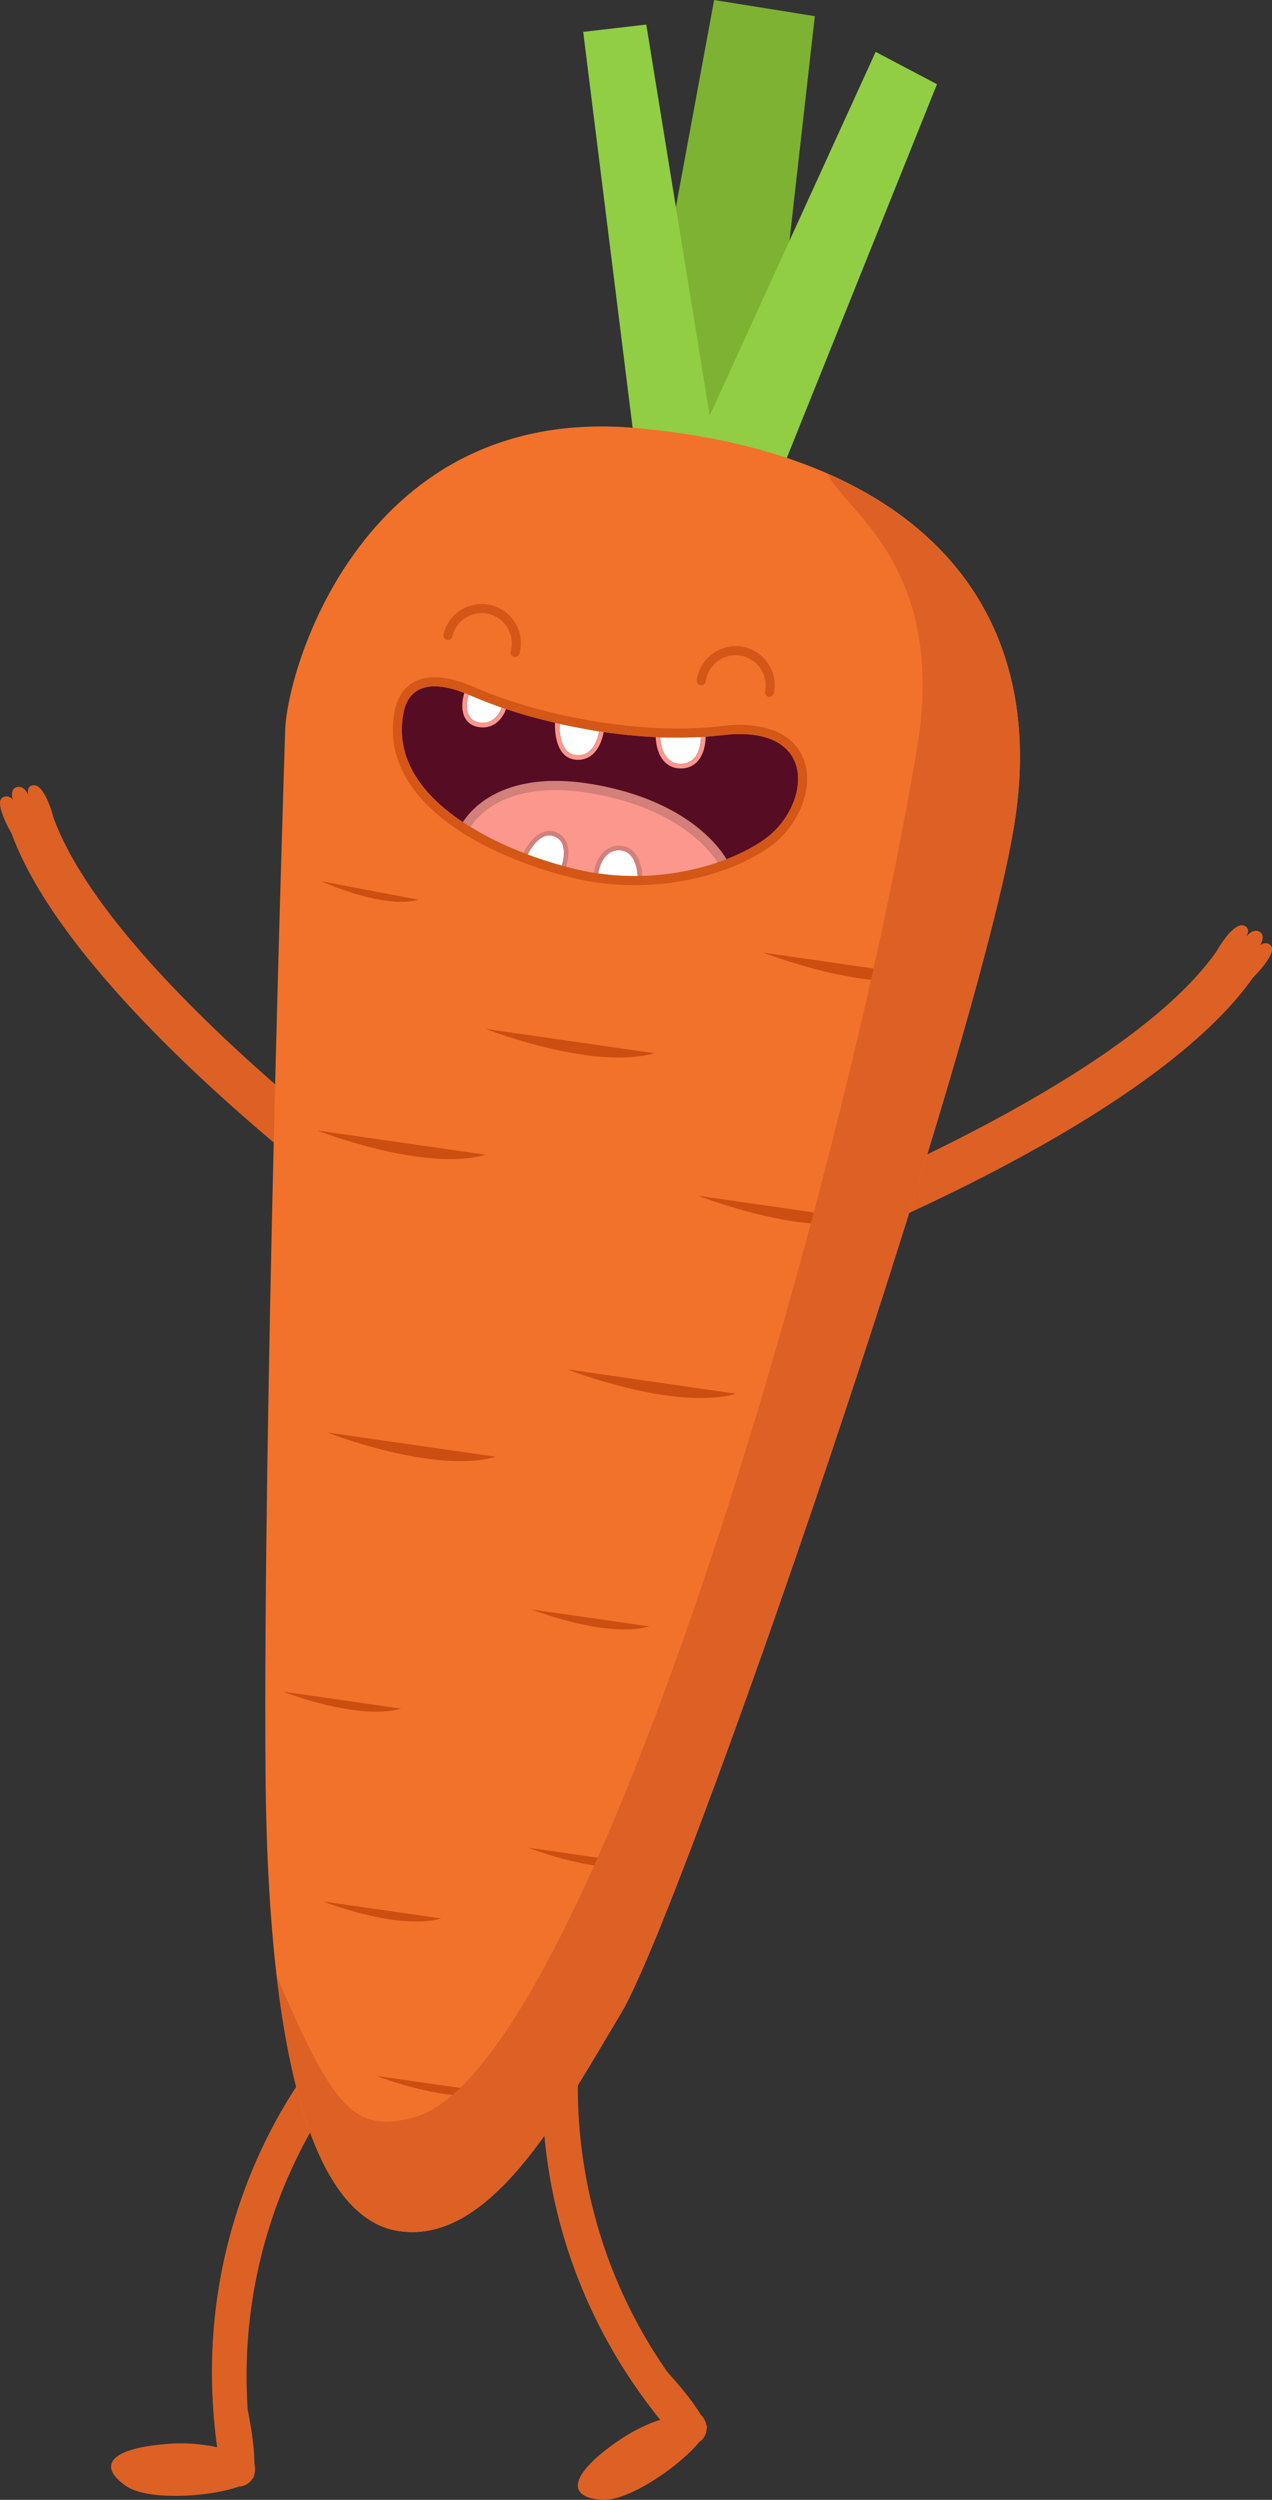 <svg xmlns="http://www.w3.org/2000/svg" width="549.59" height="1080" viewBox="0 0 549.59 1080"><rect x="0" y="0" width="549.59" height="1080" fill="#333333" stroke="none"/><g id="Слой_2" data-name="Слой 2"><g id="vegetable07_79343672"><g id="vegetable07_79343672-2" data-name="vegetable07_79343672"><path d="M236.32 875.33c-.7 3.73-15.91 89.55 48.93 170.08-5.25 1.65-12.54 4.89-21.19 11.26-17.88 13.18-19 22.27-4 23.3 11.45.78 33.68-14.62 42.08-25 .23-.16.48-.3.71-.49v0a7.21 7.21.0 0 0 2.47-5.13 2.88 2.88.0 0 0-.15-1.93l-.07-.12a7.69 7.69.0 0 0-1.71-3.39l-.65-.75c-4.28-7-9.31-12.64-14.56-18.64A214.91 214.91.0 0 1 249.66 902.1c.2-5.58.6-8.71.6-8.71l-.43.47a126.55 126.55.0 0 1 1.42-15.33 7.8 7.8.0 0 0-6.08-8.95A7.32 7.32.0 0 0 236.32 875.33z" fill="#dd6124"/><path d="M139.33 886.29c-2.52 2.84-59.69 68.62-45.5 171a73.08 73.08.0 0 0-24-1.24c-22.12 2.11-27.77 9.32-15.41 17.93 9.42 6.56 36.4 4.78 48.93.22a6.33 6.33.0 0 0 .86-.06h0a7.26 7.26.0 0 0 4.76-3.12 2.88 2.88.0 0 0 .86-1.73.76.76.0 0 0 0-.15 7.73 7.73.0 0 0 .27-3.78c-.06-.33-.11-.66-.17-1-.08-8.18-1.49-15.62-2.91-23.47A215 215 0 0 1 137 916.11c3.05-4.69 5-7.16 5-7.16l-.61.18a126.25 126.25.0 0 1 9.11-12.42 7.79 7.79.0 0 0-.62-10.8A7.32 7.32.0 0 0 139.33 886.29z" fill="#dd6124"/><path d="M23.14 353.31s-3.64-14.48-8.68-14.06c-3.62.31-2.09 4.59-2.09 4.59S10.73 339 7.08 340.1c-2.27.68-2.11 3.93-1.56 5.52a3.21 3.21.0 0 0-4.55-1c-3.59 2.53 4 15.38 4 15.38 27.49 75.16 158.35 169.38 163.91 173.35a9.69 9.69.0 1 0 11.28-15.77C178.81 516.62 48.6 422.91 23.14 353.31z" fill="#dd6124"/><path d="M544.45 408.39c.95-1.38 1.95-4.49-.06-5.73-3.25-2-6.09 2.23-6.09 2.23s2.6-3.73-.83-5c-4.75-1.72-12 11.32-12 11.32-42.66 60.6-192.75 117.25-194.26 117.82A9.7 9.7.0 1 0 338 547.23c6.4-2.39 157.25-59.38 203.33-124.82.0.0 10.63-10.44 7.82-13.82C547.53 406.68 545.37 407.64 544.45 408.39z" fill="#dd6124"/><path d="M308.55.0 274.42 184.89 331.12 192.46 352.06 6.99 308.55.0z" fill="#7eb232"/><path d="M274.37 193.09 251.98 13.77 279.24 10.61 309.66 198.17 274.37 193.09z" fill="#91ce43"/><path d="M378.34 22.41 404.84 36.38 338.46 201.53 298.51 197.36 378.34 22.41z" fill="#91ce43"/><path d="M171.21 963.68c-28-5.12-55.48-50-56.5-199.27s7.61-420.72 8.5-448.81S158 174.7 274.42 184.89s179.36 72 164 170.29S294.25 826.48 268.47 869.52C242.3 913.21 211.53 971 171.21 963.68z" fill="#f2722b"/><path d="M204.06 300.79c20.35 9 66.14 21.7 108.12 16.8s38.06 30.51 18.47 44.79c-15.25 11.12-47.84 21.4-82.32 13s-81.09-30.94-74-67.51C176.21 298.47 183.71 291.73 204.06 300.79z" fill="#560c23"/><path d="M216.75 305.7s-2.49 8-10.06 6.36-4.22-11.93-4.22-11.93z" fill="#fff"/><path d="M200.6 299.52c-.21.65-2 6.4.33 10.64a7.59 7.59.0 0 0 5 3.76l.33.08c7.38 1.6 11.31-4.35 12.37-7.72l.55-1.77-1.71-.67-14.28-5.57-1.93-.75zm1.87.61 14.28 5.57s-2.49 8-10.06 6.36l-.27-.06C199.21 310.18 202.47 300.13 202.47 300.13z" fill="#fb978d"/><path d="M258.87 316s-1.6 11.92-10.85 10.08c-6.88-1.36-6.27-13.35-6.27-13.35z" fill="#fff"/><path d="M239.79 312.62c0 .54-.58 13.27 7.43 15.3l.4.09a9.45 9.45.0 0 0 7.7-1.52c4.5-3.26 5.45-10 5.49-10.26l.25-1.86-1.82-.34-17.11-3.28-2.22-.42zm2 .09L258.87 316s-1.6 11.92-10.85 10.08l-.31-.07C241.16 324.34 241.75 312.71 241.75 312.71z" fill="#fb978d"/><path d="M302.89 318.46s.28 11.41-8.6 11.54-9-11.41-9-11.41z" fill="#fff"/><path d="M283.34 318.62c0 .46.19 11 8.19 13.06a10.85 10.85.0 0 0 2.77.3 9.38 9.38.0 0 0 6.94-2.91c3.74-3.92 3.62-10.4 3.62-10.67l-.05-1.93h-1.92l-17.58.13h-2zm2 0 17.59-.13s.28 11.41-8.6 11.54a8.92 8.92.0 0 1-2.27-.25C285.38 328.07 285.3 318.59 285.3 318.59z" fill="#fb978d"/><path d="M257 341c44.72 8.1 56.09 32.77 56.09 32.77s-25 11.22-57.73 5.26c-33.78-6.16-54.55-21.27-54.55-21.27S212.3 332.91 257 341z" fill="#fb978d"/><path d="M199 356.94s19.33 14 54 22.21c32.59 7.7 61.85-6.22 61.85-6.22-.42-.9-10.69-22.38-48.67-32-2.85-.72-5.82-1.36-8.83-1.9C211.69 330.79 199.53 355.87 199 356.94zm4.39.2c3.24-5.05 16.52-20.82 53.22-14.18 2.93.53 5.81 1.16 8.58 1.85 29.65 7.49 41.65 22.71 45 28a107.25 107.25.0 0 1-54.52 4.29c-3.44-.62-6.9-1.37-10.3-2.23C223.13 369.22 208 360.13 203.43 357.14z" fill="#d37f7a"/><path d="M239.11 361.23c7.4 2.38 3.48 13.09 3.48 13.09s-2.31-.74-8-2.25A57.52 57.52.0 0 1 228 369.2S232.68 359.16 239.11 361.23z" fill="#fff"/><path d="M226.23 368.36l-.82 1.76 1.71.85a55.33 55.33.0 0 0 6.95 3c5.56 1.47 7.89 2.21 7.92 2.22l1.78.57.66-1.79c.1-.27 2.43-6.76.17-11.48a7.86 7.86.0 0 0-4.88-4.17c-.17-.06-.33-.1-.49-.14C231.51 357.25 226.44 367.91 226.23 368.36zm1.77.84s4.5-9.65 10.73-8.08l.38.11c7.4 2.38 3.48 13.09 3.48 13.09s-2.31-.74-8-2.25A57.52 57.52.0 0 1 228 369.2z" fill="#d37f7a"/><path d="M267.53 367.34c7.75.13 7.94 11.17 7.94 11.17s-6.38-.11-8.54-.26-8.4-.88-8.4-.88S259.79 367.2 267.53 367.34z" fill="#fff"/><path d="M256.58 377.14l-.24 2 2 .23c.25.0 6.32.75 8.5.9s8.37.26 8.63.27h2.05v-2.07c0-.45-.28-10.94-7.77-12.83h0a8.86 8.86.0 0 0-2.09-.27C260.05 365.22 257.09 373 256.58 377.14zm1.95.23s1.26-10.17 9-10a7.16 7.16.0 0 1 1.65.21c6.13 1.55 6.29 11 6.29 11s-6.38-.11-8.54-.26S258.53 377.37 258.53 377.37z" fill="#d37f7a"/><path d="M170.53 307.13c-3.43 17.58 4.26 34.1 22.23 47.77s41.06 20.92 53.17 24l1.46.36c34.4 8.38 68.46-1.2 85.53-13.65 11-8 17.53-22.18 15.44-33.59-1.63-8.87-7.94-15.12-17.77-17.6h0a52.66 52.66.0 0 0-18.83-.75c-30 3.5-60.24-2.49-75.6-6.37a196.67 196.67.0 0 1-30.5-10.12 60.83 60.83.0 0 0-9.87-3.52c-7.36-1.86-13.37-1.34-17.84 1.55C174.14 297.64 171.58 301.77 170.53 307.13zm3.85.74c1.52-7.81 7-13.78 20.43-10.38a57.64 57.64.0 0 1 9.25 3.3 200.76 200.76.0 0 0 31.11 10.34c22.24 5.62 50.39 9.56 77 6.46 7.06-.83 12.82-.51 17.43.66 22.79 5.75 17.34 32.25 1 44.13-15.25 11.12-47.84 21.4-82.32 13l-1.42-.35C212.59 366.36 167.34 343.94 174.38 307.87z" fill="#d45717"/><path d="M191.73 273.7A16.92 16.92.0 1 1 224.54 282l-.09.32a2 2 0 0 1-2.44 1.4 1.94 1.94.0 0 1-1.36-2.41 1.55 1.55.0 0 0 .07-.23 13 13 0 1 0-25.2-6.41c0 .13.0.2-.05.28a2 2 0 0 1-2.35 1.51h-.05a2 2 0 0 1-1.42-2.36C191.68 273.91 191.7 273.81 191.73 273.7z" fill="#d45717"/><path d="M301.07 293.43a17.15 17.15.0 0 1 19.62-14.08 17 17 0 0 1 13.77 19.71c0 .11.0.22-.07.33a2 2 0 0 1-2.32 1.6 1.94 1.94.0 0 1-1.55-2.29l.06-.24a13.2 13.2.0 0 0-2.15-9.87 12.9 12.9.0 0 0-18.14-3.06 13.22 13.22.0 0 0-5.35 8.55c0 .13.0.21.0.29a2 2 0 0 1-2.24 1.68h-.2a2 2 0 0 1-1.44-2.2C301 293.64 301.06 293.53 301.07 293.43z" fill="#d45717"/><path d="M209.8 444.5s46.08 18.15 72.92 10.52z" fill="#cc4f11"/><path d="M138.77 380.71s26.82 12.29 42.1 8z" fill="#cc4f11"/><path d="M329.76 411.54s46.07 18.15 72.92 10.52z" fill="#cc4f11"/><path d="M141.31 618.84s46.07 18.15 72.92 10.52z" fill="#cc4f11"/><path d="M137 488.37s46.07 18.15 72.92 10.52z" fill="#cc4f11"/><path d="M245.11 591.59s46.07 18.16 72.92 10.53z" fill="#cc4f11"/><path d="M122.23 730.8s32.28 12.72 51.09 7.38z" fill="#cc4f11"/><path d="M228.2 798.24s32.28 12.72 51.09 7.37z" fill="#cc4f11"/><path d="M229.54 695.28s32.28 12.71 51.09 7.37z" fill="#cc4f11"/><path d="M139.53 821.45s32.28 12.72 51.09 7.38z" fill="#cc4f11"/><path d="M162.72 896.84s32.29 12.71 51.09 7.37z" fill="#cc4f11"/><path d="M301.68 516.59s46.08 18.16 72.92 10.53z" fill="#cc4f11"/><path d="M357.57 204.79c7.95 16.36 51.69 40.24 38.64 118.52-32.83 197-143.1 571.92-217.44 591.46-26.21 6.89-34.8-4.35-59.16-60.89 9.26 78.72 30.27 105.9 51.6 109.8 40.32 7.36 71.09-50.47 97.26-94.16 25.78-43 154.55-416.08 169.93-514.34C449.55 283.9 419.35 231.93 357.57 204.79z" fill="#dd6124"/></g></g></g></svg>